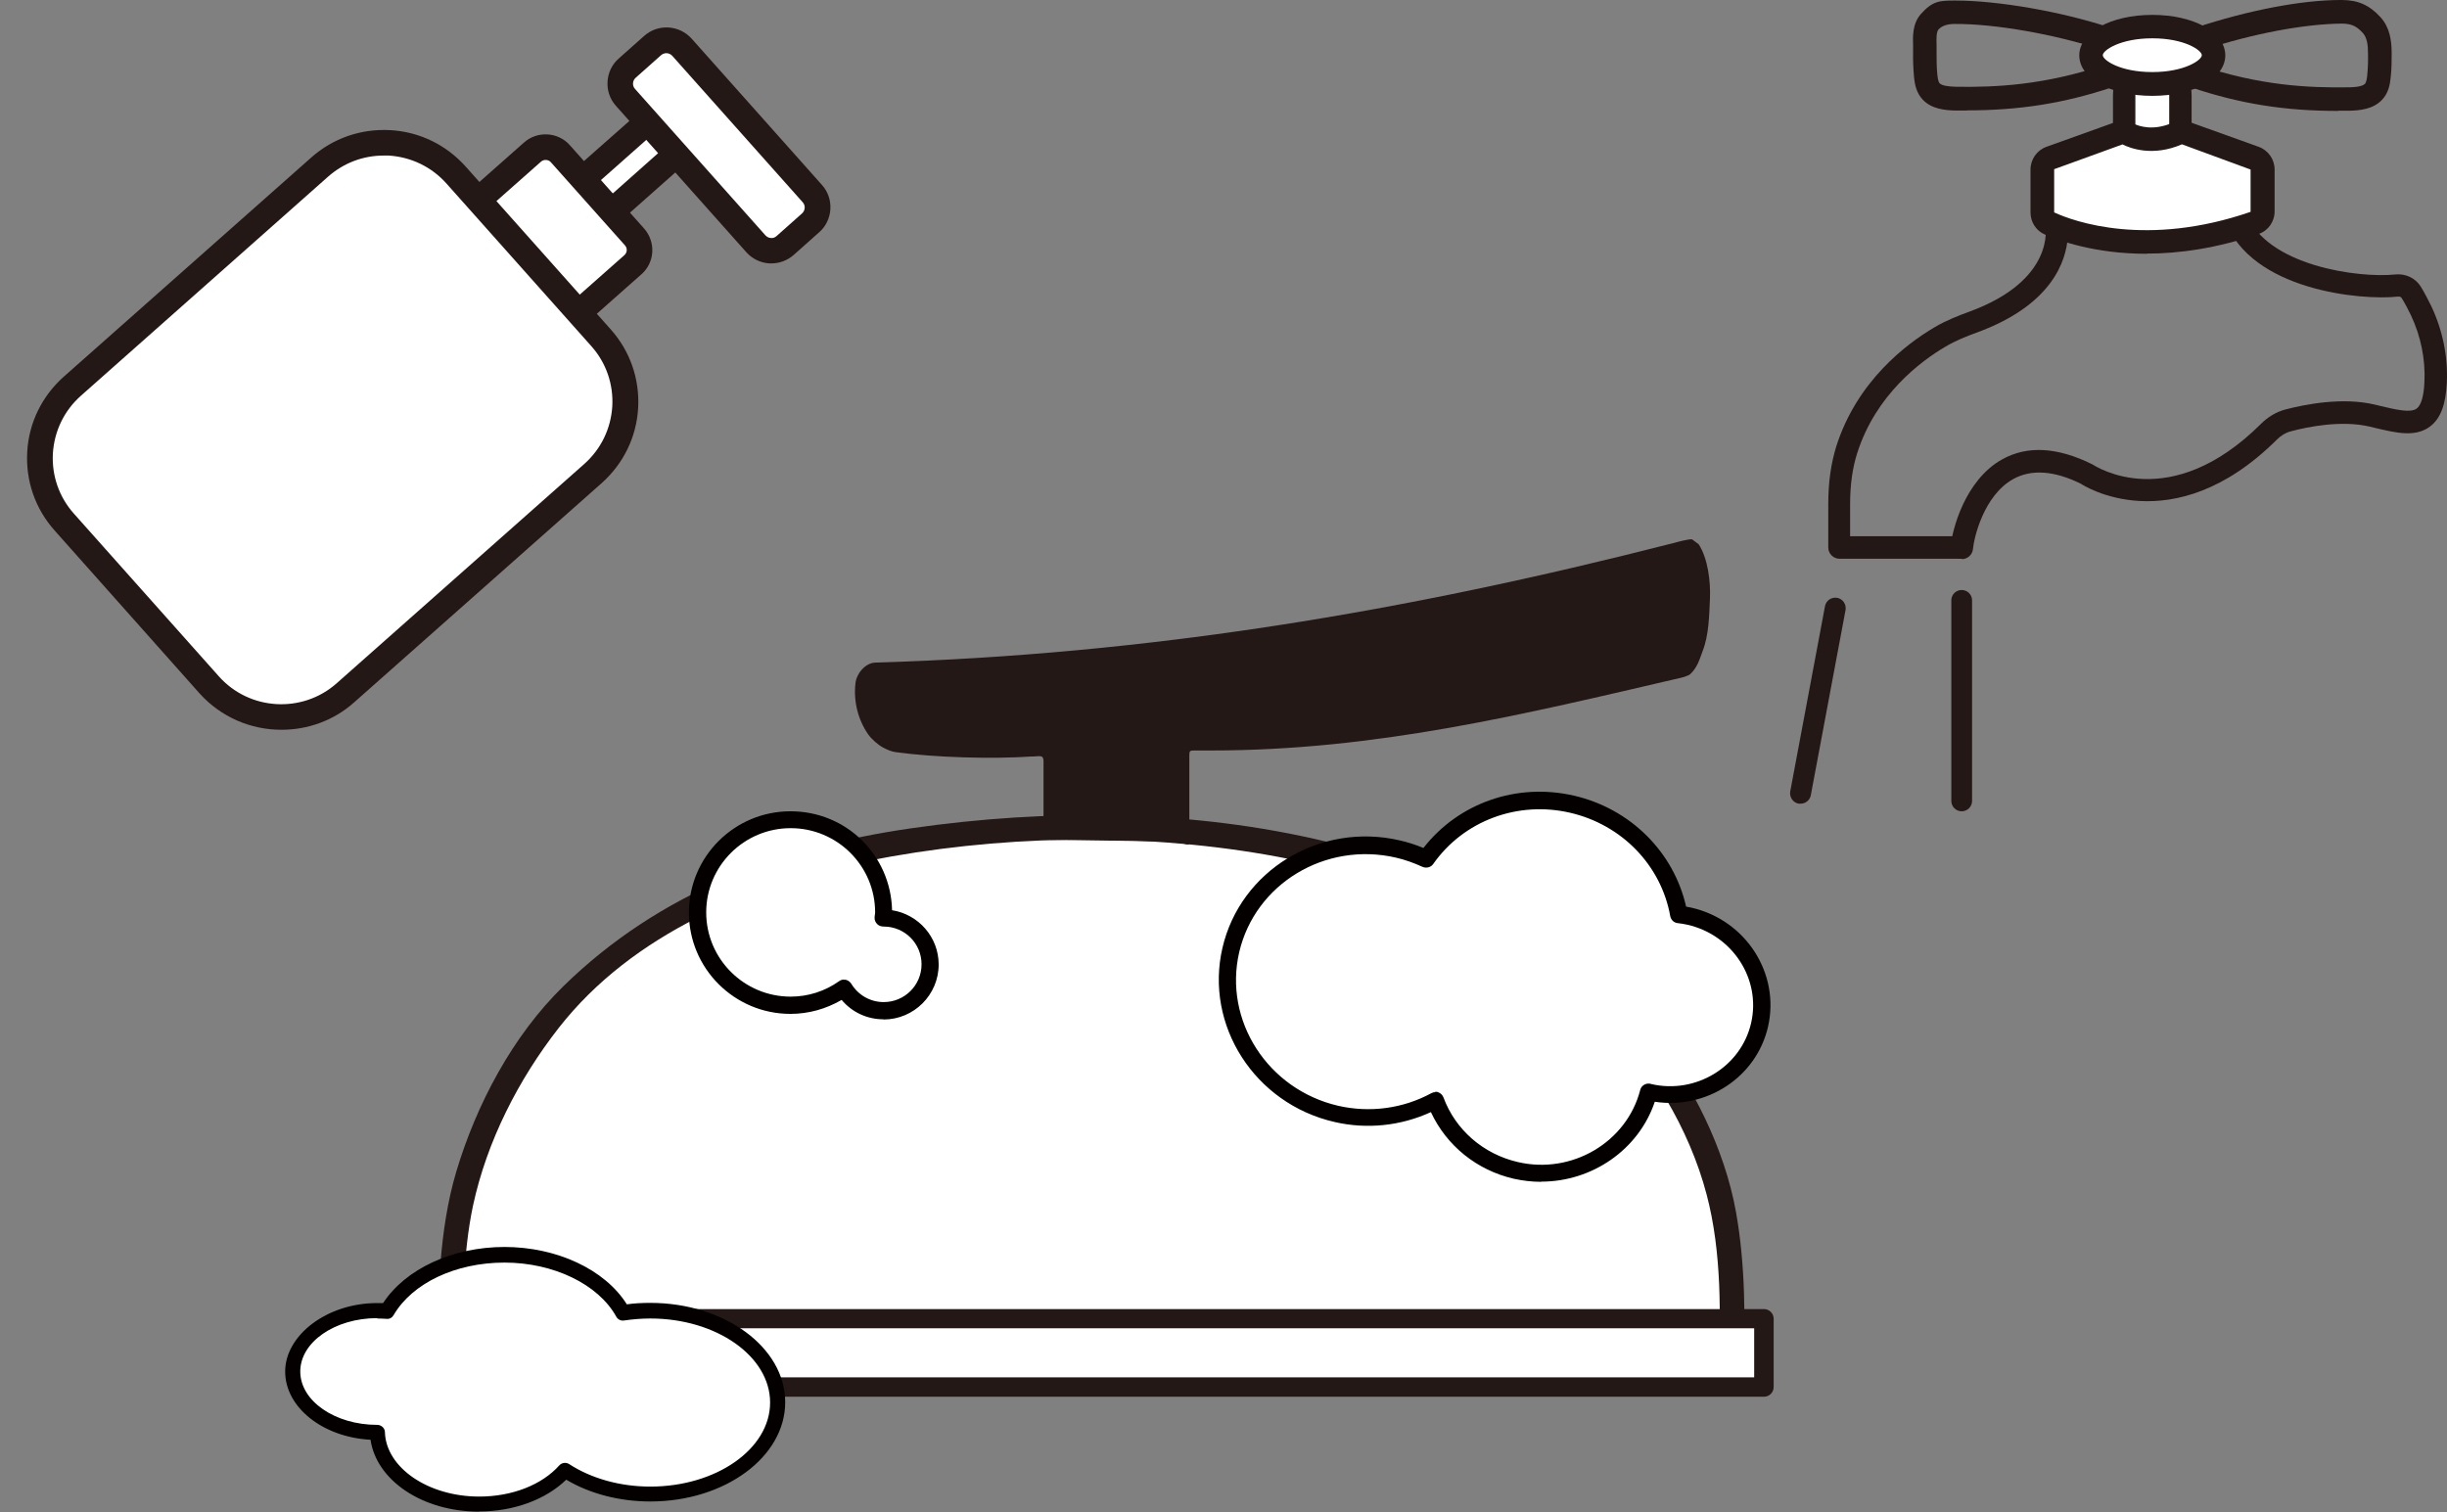 <svg width="220" height="136" viewBox="0 0 220 136" fill="none" xmlns="http://www.w3.org/2000/svg">
<rect x="0" y="0" width="220" height="136" fill="#808080" stroke="none"/>
<path d="M60.512 12.854L59.186 11.365C58.838 10.974 58.238 10.939 57.846 11.286L52.133 16.349C51.741 16.697 51.705 17.295 52.053 17.686L53.38 19.175C53.728 19.566 54.328 19.601 54.72 19.254L60.433 14.19C60.825 13.843 60.861 13.245 60.512 12.854Z" fill="white"/>
<path d="M54.098 20.648C54.098 20.648 54.016 20.648 53.967 20.648C53.411 20.615 52.887 20.37 52.527 19.946L51.201 18.444C50.825 18.036 50.645 17.497 50.678 16.926C50.71 16.355 50.956 15.848 51.381 15.473L57.109 10.413C57.535 10.037 58.059 9.841 58.632 9.89C59.188 9.923 59.712 10.168 60.072 10.592L61.414 12.094C62.183 12.959 62.101 14.281 61.234 15.049L55.506 20.125C55.113 20.468 54.622 20.648 54.114 20.648H54.098ZM53.051 17.073L54.114 18.264L59.515 13.465L58.451 12.274L53.034 17.073H53.051Z" fill="#231815"/>
<path d="M56.234 8.749L67.963 21.916C68.647 22.685 69.827 22.754 70.597 22.072L72.885 20.044C73.655 19.361 73.725 18.185 73.04 17.417L61.312 4.25C60.627 3.481 59.448 3.412 58.678 4.095L56.39 6.122C55.619 6.805 55.55 7.981 56.234 8.749Z" fill="white"/>
<path d="M69.351 23.685C69.351 23.685 69.237 23.685 69.171 23.685C68.369 23.636 67.633 23.277 67.093 22.673L55.375 9.516C54.835 8.912 54.573 8.145 54.622 7.328C54.671 6.528 55.031 5.778 55.637 5.255L57.912 3.231C59.155 2.121 61.07 2.235 62.183 3.476L73.901 16.633C74.441 17.237 74.703 18.004 74.654 18.82C74.605 19.62 74.245 20.371 73.639 20.893L71.364 22.918C70.808 23.407 70.104 23.685 69.351 23.685ZM59.908 4.782C59.745 4.782 59.565 4.847 59.434 4.961L57.159 6.986C57.011 7.116 56.93 7.279 56.913 7.475C56.897 7.671 56.962 7.851 57.093 7.998L68.811 21.155C68.942 21.302 69.106 21.383 69.302 21.399C69.499 21.432 69.679 21.351 69.826 21.22L72.101 19.196C72.248 19.065 72.33 18.902 72.346 18.706C72.363 18.51 72.297 18.331 72.166 18.184L60.448 5.027C60.301 4.863 60.105 4.782 59.908 4.782Z" fill="#231815"/>
<path d="M43.234 20.14L49.908 27.632C50.556 28.36 51.674 28.426 52.403 27.779L56.894 23.8C57.623 23.154 57.689 22.039 57.041 21.311L50.367 13.819C49.718 13.091 48.601 13.025 47.871 13.671L43.381 17.651C42.651 18.297 42.586 19.412 43.234 20.14Z" fill="white"/>
<path d="M51.235 29.383C51.235 29.383 51.12 29.383 51.055 29.383C50.269 29.334 49.565 28.991 49.042 28.404L42.364 20.911C41.841 20.323 41.579 19.589 41.628 18.805C41.677 18.022 42.021 17.32 42.61 16.797L47.111 12.814C48.305 11.753 50.171 11.851 51.235 13.059L57.912 20.552C58.976 21.76 58.878 23.605 57.666 24.666L53.166 28.649C52.626 29.122 51.938 29.383 51.235 29.383ZM49.058 14.382C48.911 14.382 48.764 14.43 48.649 14.528L44.148 18.511C44.034 18.626 43.952 18.773 43.952 18.936C43.952 19.099 44.001 19.262 44.099 19.377L50.776 26.869C50.891 27 51.038 27.065 51.202 27.065C51.366 27.065 51.529 27.016 51.644 26.918L56.145 22.935C56.39 22.707 56.423 22.331 56.194 22.07L49.516 14.577C49.402 14.447 49.222 14.382 49.058 14.382Z" fill="#231815"/>
<path d="M5.761 46.946L18.794 61.577C21.976 65.149 27.459 65.472 31.04 62.299L53.283 42.588C56.864 39.414 57.188 33.946 54.006 30.374L40.973 15.742C37.791 12.17 32.308 11.847 28.727 15.021L6.485 34.731C2.903 37.905 2.58 43.374 5.761 46.946Z" fill="white"/>
<path d="M25.295 65.621C22.578 65.621 19.878 64.51 17.93 62.339L4.919 47.713C3.168 45.754 2.3 43.24 2.448 40.629C2.595 38.017 3.773 35.617 5.737 33.87L27.979 14.168C29.942 12.421 32.463 11.556 35.098 11.703C37.716 11.85 40.122 13.025 41.873 14.984L54.901 29.61C56.652 31.569 57.519 34.083 57.372 36.694C57.224 39.306 56.046 41.706 54.082 43.453L31.841 63.156C29.975 64.821 27.635 65.621 25.311 65.621H25.295ZM34.492 13.988C32.643 13.988 30.892 14.657 29.501 15.882L7.276 35.584C5.77 36.923 4.886 38.751 4.755 40.759C4.641 42.767 5.312 44.693 6.637 46.179L19.665 60.805C22.414 63.907 27.193 64.184 30.286 61.425L52.528 41.722C54.033 40.384 54.917 38.555 55.048 36.548C55.162 34.54 54.491 32.614 53.166 31.128L40.139 16.502C38.797 15 36.964 14.118 34.95 13.988C34.803 13.988 34.639 13.988 34.492 13.988Z" fill="#231815"/>
<path d="M176.385 50.244C176.385 50.244 176.319 50.244 176.287 50.244C175.73 50.195 175.321 49.706 175.37 49.151C175.501 47.714 176.63 43.176 180.018 41.299C182.277 40.042 184.993 40.205 188.119 41.756C188.512 42.001 195.108 46.245 203.291 38.099C203.912 37.479 204.665 37.038 205.451 36.826C207.202 36.369 210.59 35.683 213.519 36.385L213.928 36.483C215.352 36.826 216.711 37.152 217.267 36.744C217.676 36.45 217.922 35.602 217.971 34.328C218.069 32.288 217.643 30.231 216.76 28.354C216.514 27.848 216.252 27.325 215.925 26.803C215.86 26.672 215.696 26.656 215.565 26.672C212.243 27.032 202.407 26.101 200.066 19.865C199.87 19.343 200.132 18.772 200.656 18.576C201.179 18.38 201.752 18.641 201.949 19.163C203.732 23.93 212.128 25.024 215.336 24.681C216.285 24.583 217.169 25.007 217.643 25.775C218.003 26.362 218.298 26.95 218.576 27.505C219.607 29.676 220.098 32.076 219.984 34.426C219.886 36.401 219.411 37.658 218.462 38.36C217.136 39.34 215.434 38.932 213.454 38.458L213.045 38.36C210.541 37.773 207.529 38.36 205.958 38.785C205.5 38.899 205.074 39.16 204.698 39.536C195.288 48.889 187.17 43.568 187.088 43.502C184.715 42.327 182.637 42.164 181 43.078C178.332 44.563 177.465 48.4 177.383 49.363C177.334 49.885 176.892 50.277 176.385 50.277V50.244Z" fill="#231815"/>
<path d="M176.205 50.244H165.387C164.83 50.244 164.372 49.787 164.372 49.232V45.33C164.372 43.372 164.618 41.674 165.092 40.139C166.958 34.263 171.409 30.916 173.897 29.447C174.961 28.811 176.074 28.386 177.007 28.043C184.764 25.219 183.929 20.469 183.88 20.273C183.815 19.93 183.913 19.588 184.159 19.359C184.404 19.131 184.748 19.016 185.075 19.098C192.98 20.893 200.606 18.559 200.688 18.527C201.228 18.363 201.785 18.657 201.948 19.18C202.112 19.702 201.817 20.273 201.294 20.436C200.983 20.534 193.864 22.722 185.91 21.302C185.762 23.44 184.519 27.439 177.678 29.921C176.827 30.231 175.828 30.623 174.895 31.178C172.653 32.5 168.644 35.503 166.974 40.743C166.549 42.082 166.336 43.584 166.336 45.33V48.22H176.156C176.712 48.22 177.17 48.677 177.17 49.232C177.17 49.787 176.712 50.244 176.156 50.244H176.205Z" fill="#231815"/>
<path d="M196.024 8.554C196.024 7.156 194.892 6.023 193.495 6.023C192.099 6.023 190.967 7.156 190.967 8.554V11.802C190.967 13.2 192.099 14.332 193.495 14.332C194.892 14.332 196.024 13.2 196.024 11.802V8.554Z" fill="white"/>
<path d="M193.504 15.328C191.556 15.328 189.969 13.744 189.969 11.802V8.537C189.969 6.594 191.556 5.011 193.504 5.011C195.451 5.011 197.039 6.594 197.039 8.537V11.802C197.039 13.744 195.451 15.328 193.504 15.328ZM193.504 7.019C192.669 7.019 191.982 7.704 191.982 8.537V11.802C191.982 12.634 192.669 13.32 193.504 13.32C194.338 13.32 195.026 12.634 195.026 11.802V8.537C195.026 7.704 194.338 7.019 193.504 7.019Z" fill="#231815"/>
<path d="M193.504 7.558C196.541 7.558 199.003 6.403 199.003 4.979C199.003 3.554 196.541 2.399 193.504 2.399C190.467 2.399 188.005 3.554 188.005 4.979C188.005 6.403 190.467 7.558 193.504 7.558Z" fill="white"/>
<path d="M193.504 8.619C189.756 8.619 186.941 7.052 186.941 4.979C186.941 2.906 189.773 1.339 193.504 1.339C197.236 1.339 200.067 2.906 200.067 4.979C200.067 7.052 197.236 8.619 193.504 8.619ZM193.504 3.445C190.624 3.445 189.053 4.522 189.053 4.963C189.053 5.404 190.607 6.481 193.504 6.481C196.401 6.481 197.956 5.404 197.956 4.963C197.956 4.522 196.401 3.445 193.504 3.445Z" fill="#231815"/>
<path d="M176.81 9.941C176.499 9.941 176.188 9.941 175.877 9.941C174.846 9.925 173.668 9.794 172.882 8.978C172.293 8.358 172.146 7.607 172.08 6.889C172.015 6.154 171.982 5.403 171.999 4.668C171.999 4.505 171.999 4.342 171.999 4.162C171.966 3.297 171.933 2.122 172.702 1.257C173.733 0.098 174.372 0.049 175.714 0.049H175.795C179.658 0.049 185.337 1.045 189.657 2.465L188.986 4.473C184.829 3.101 179.347 2.122 175.714 2.155C175.059 2.155 174.579 2.323 174.273 2.661C174.077 2.889 174.093 3.575 174.11 4.081C174.11 4.293 174.11 4.505 174.11 4.701C174.11 5.37 174.11 6.04 174.175 6.676C174.208 7.019 174.257 7.346 174.388 7.493C174.584 7.688 175.092 7.786 175.894 7.803C179.412 7.852 183.749 7.672 189.265 5.827L189.936 7.835C185.582 9.288 181.605 9.925 176.794 9.925L176.81 9.941Z" fill="#231815"/>
<path d="M210.213 9.974C205.402 9.974 201.425 9.337 197.071 7.884L197.742 5.877C203.258 7.721 207.595 7.901 211.113 7.852C211.408 7.852 212.341 7.835 212.619 7.542C212.75 7.395 212.799 7.068 212.832 6.725C212.897 6.072 212.914 5.403 212.897 4.734C212.897 4.065 212.815 3.395 212.439 2.971C211.866 2.334 211.375 2.122 210.524 2.122C207.202 2.155 202.57 3.004 198.037 4.505L197.366 2.498C202.161 0.914 206.924 0 210.459 0H210.54C212.013 0 213.044 0.473 214.026 1.551C214.877 2.498 215.008 3.657 215.025 4.685C215.025 5.436 215.025 6.187 214.943 6.905C214.877 7.623 214.73 8.39 214.141 8.994C213.355 9.811 212.193 9.941 211.146 9.958C210.835 9.958 210.524 9.958 210.213 9.958V9.974Z" fill="#231815"/>
<path d="M196.514 11.98L202.701 14.2C203.126 14.347 203.421 14.772 203.421 15.245V19C203.421 19.473 203.126 19.898 202.684 20.044C193.077 23.358 186.286 20.991 184.24 20.093C183.847 19.914 183.602 19.522 183.602 19.081V15.229C183.602 14.755 183.896 14.347 184.322 14.184L190.459 11.98C190.721 11.883 191.015 11.899 191.261 12.029C191.948 12.372 193.585 12.944 195.712 12.013C195.958 11.899 196.252 11.883 196.514 11.964V11.98Z" fill="white"/>
<path d="M192.98 22.82C188.283 22.82 185.042 21.612 183.815 21.073C183.046 20.731 182.555 19.963 182.555 19.098V15.246C182.555 14.332 183.128 13.515 183.979 13.205L190.116 11.002C190.656 10.806 191.245 10.838 191.752 11.083C192.358 11.393 193.618 11.769 195.304 11.05C195.811 10.822 196.384 10.806 196.891 10.985L203.078 13.205C203.929 13.515 204.501 14.332 204.501 15.246V19C204.501 19.931 203.929 20.747 203.061 21.041C199.264 22.347 195.86 22.804 193.013 22.804L192.98 22.82ZM190.803 12.993L184.682 15.213V19.098C186.466 19.931 193.029 22.265 202.341 19.049V15.246L196.171 12.977C193.569 14.103 191.556 13.352 190.803 12.977V12.993Z" fill="#231815"/>
<path d="M161.885 72.266C161.885 72.266 161.77 72.266 161.705 72.266C161.197 72.168 160.87 71.678 160.952 71.172L164.078 54.506C164.176 53.999 164.651 53.673 165.174 53.755C165.682 53.853 166.009 54.342 165.927 54.848L162.801 71.515C162.719 71.956 162.327 72.266 161.885 72.266Z" fill="#231815"/>
<path d="M176.368 72.952C175.861 72.952 175.436 72.543 175.436 72.021V53.983C175.436 53.461 175.861 53.053 176.368 53.053C176.876 53.053 177.301 53.461 177.301 53.983V72.021C177.301 72.543 176.876 72.952 176.368 72.952Z" fill="#231815"/>
<path d="M40.417 122.071C40.45 118.692 40.744 110.791 41.563 107.592C43.068 101.666 45.163 97.487 49.255 91.872C50.76 89.815 55.523 85.685 57.405 84.379C68.959 76.299 85.751 74.356 99.596 74.552C113.818 74.552 130.053 78.192 141.035 87.04C142.819 88.477 147.303 92.917 148.661 95.071C152.36 100.948 154.586 105.208 155.257 111.281C155.502 113.452 155.748 120.324 155.551 123.687" fill="white"/>
<path d="M41.546 122.07C41.611 117.565 41.595 112.815 42.528 108.407C43.772 102.629 46.603 97.078 50.236 92.426C56.897 83.905 67.65 79.498 77.96 77.424C89.564 75.106 102.165 74.829 113.834 76.853C125.061 78.812 135.977 83.105 144.046 91.349C148.366 95.756 151.869 101.437 153.44 107.428C154.798 112.57 154.733 118.381 154.455 123.654C154.389 125.09 156.615 125.09 156.697 123.654C156.942 118.838 156.926 113.745 156.075 108.979C155.06 103.33 152.147 97.454 148.563 92.997C141.182 83.84 130.609 78.42 119.301 75.694C107.173 72.772 94.195 72.707 81.888 74.486C70.121 76.184 59.237 80.281 50.662 88.672C46.096 93.128 42.839 99.282 41.022 105.355C39.435 110.709 39.386 116.504 39.304 122.054C39.287 123.49 41.53 123.49 41.546 122.054V122.07Z" fill="#231815"/>
<path d="M152.131 48.499C151.869 48.45 150.838 48.727 150.413 48.842C126.306 55.012 103.344 58.848 78.664 59.583C77.781 59.632 77.011 60.562 76.913 61.427C76.717 63.044 77.142 64.741 78.075 66.063C78.353 66.455 78.943 66.978 79.368 67.206C79.728 67.402 80.137 67.582 80.514 67.63C84.032 68.12 89.188 68.267 92.788 68.022H92.935C93.672 67.957 93.77 67.973 93.819 68.381V74.862C93.852 75.221 94.13 75.515 94.507 75.515L105.832 75.678C106.192 75.678 106.912 76.168 106.928 75.809V68.202V68.169V67.908C106.928 67.533 106.977 67.484 107.354 67.484H108.86C123.753 67.484 136.993 64.235 151.231 60.921C151.329 60.905 151.853 60.725 151.935 60.644C152.622 60.024 152.818 59.224 153.08 58.538C153.637 57.118 153.669 55.339 153.735 53.821C153.8 52.302 153.555 50.213 152.72 48.94" fill="#231815"/>
<path d="M158.595 118.577H37.471V124.731H158.595V118.577Z" fill="white"/>
<path d="M158.595 125.596H37.471C36.996 125.596 36.603 125.205 36.603 124.731V118.577C36.603 118.104 36.996 117.712 37.471 117.712H158.595C159.07 117.712 159.463 118.104 159.463 118.577V124.731C159.463 125.205 159.07 125.596 158.595 125.596ZM38.338 123.85H157.711V119.442H38.338V123.85Z" fill="#231815"/>
<path d="M151.886 82.388C151.558 82.306 151.247 82.257 150.92 82.225C150.069 77.507 146.419 73.475 141.33 72.316C136.158 71.124 131.019 73.23 128.204 77.23C127.402 76.854 126.551 76.544 125.635 76.332C118.876 74.765 112.166 78.846 110.644 85.408C109.121 91.987 113.36 98.581 120.119 100.132C123.278 100.867 126.42 100.344 129.039 98.941C130.168 101.977 132.803 104.442 136.256 105.241C141.591 106.466 146.878 103.332 148.203 98.19C152.688 99.218 157.156 96.525 158.154 92.166C159.152 87.808 156.354 83.416 151.869 82.388H151.886Z" fill="white"/>
<path d="M138.547 106.27C137.729 106.27 136.91 106.172 136.092 105.992C132.77 105.225 130.053 103.021 128.646 100.001C125.945 101.242 122.885 101.568 119.955 100.883C112.803 99.234 108.286 92.198 109.907 85.228C111.527 78.258 118.662 73.916 125.831 75.564C126.551 75.728 127.271 75.956 127.975 76.25C131.133 72.202 136.37 70.357 141.526 71.549C146.583 72.724 150.478 76.609 151.591 81.523C151.754 81.555 151.918 81.588 152.082 81.621C156.975 82.747 160.052 87.546 158.955 92.329C157.908 96.867 153.44 99.773 148.776 99.071C147.319 103.397 143.129 106.253 138.58 106.253L138.547 106.27ZM129.038 98.173C129.136 98.173 129.218 98.173 129.317 98.222C129.529 98.304 129.693 98.467 129.775 98.679C130.855 101.601 133.359 103.772 136.452 104.49C141.313 105.633 146.255 102.711 147.466 98.01C147.515 97.798 147.663 97.618 147.859 97.52C148.056 97.422 148.285 97.406 148.497 97.487C152.458 98.385 156.517 95.953 157.433 92.003C158.35 88.052 155.78 84.085 151.721 83.155C151.427 83.09 151.132 83.041 150.838 83.008C150.494 82.975 150.232 82.714 150.167 82.388C149.348 77.801 145.813 74.161 141.165 73.083C136.436 71.99 131.591 73.801 128.858 77.686C128.646 77.997 128.236 78.095 127.893 77.948C127.107 77.589 126.289 77.295 125.487 77.115C119.153 75.662 112.852 79.466 111.412 85.62C109.988 91.774 113.982 97.961 120.299 99.43C123.147 100.083 126.125 99.691 128.678 98.304C128.793 98.238 128.924 98.206 129.038 98.206V98.173Z" fill="#040000"/>
<path d="M79.433 82.551C79.433 82.551 79.4 82.551 79.384 82.551C79.384 82.387 79.433 82.224 79.433 82.045C79.433 77.441 75.685 73.703 71.07 73.703C66.455 73.703 62.707 77.441 62.707 82.045C62.707 86.648 66.455 90.386 71.07 90.386C72.854 90.386 74.507 89.815 75.865 88.868C76.602 90.076 77.911 90.892 79.433 90.892C81.741 90.892 83.606 89.031 83.606 86.73C83.606 84.428 81.741 82.567 79.433 82.567V82.551Z" fill="white"/>
<path d="M79.433 91.658C77.96 91.658 76.601 91.022 75.668 89.912C74.261 90.728 72.69 91.169 71.07 91.169C66.029 91.169 61.938 87.088 61.938 82.06C61.938 77.032 66.029 72.951 71.07 72.951C76.11 72.951 80.087 76.918 80.202 81.848C82.575 82.223 84.392 84.264 84.392 86.729C84.392 89.455 82.166 91.675 79.433 91.675V91.658ZM75.865 88.1C75.865 88.1 75.963 88.1 76.029 88.1C76.241 88.149 76.421 88.279 76.536 88.459C77.158 89.487 78.254 90.108 79.449 90.108C81.331 90.108 82.853 88.59 82.853 86.712C82.853 84.835 81.347 83.333 79.482 83.317C79.253 83.317 79.056 83.268 78.893 83.121C78.713 82.958 78.614 82.729 78.631 82.501C78.631 82.403 78.647 82.321 78.663 82.223C78.663 82.158 78.68 82.109 78.68 82.044C78.68 77.865 75.276 74.469 71.086 74.469C66.896 74.469 63.492 77.865 63.492 82.044C63.492 86.222 66.896 89.618 71.086 89.618C72.641 89.618 74.147 89.144 75.439 88.23C75.57 88.132 75.734 88.083 75.881 88.083L75.865 88.1Z" fill="#040000"/>
<path d="M33.919 117.858C34.214 117.858 34.508 117.858 34.803 117.89C36.538 114.92 40.613 112.83 45.359 112.83C50.105 112.83 54.327 115.001 55.997 118.054C56.782 117.923 57.617 117.858 58.452 117.858C64.769 117.858 69.891 121.547 69.891 126.101C69.891 130.656 64.769 134.345 58.452 134.345C55.489 134.345 52.805 133.529 50.776 132.207C49.139 134.035 46.308 135.243 43.068 135.243C38.076 135.243 34.034 132.37 33.919 128.795C29.729 128.795 26.325 126.346 26.325 123.326C26.325 120.306 29.729 117.858 33.919 117.858Z" fill="white"/>
<path d="M43.084 135.928C37.994 135.928 33.853 133.137 33.313 129.464C29.025 129.235 25.638 126.558 25.638 123.326C25.638 120.094 29.353 117.172 33.919 117.172C34.099 117.172 34.263 117.172 34.443 117.172C36.456 114.103 40.678 112.128 45.359 112.128C50.039 112.128 54.376 114.136 56.357 117.286C57.06 117.188 57.764 117.156 58.468 117.156C65.145 117.156 70.595 121.155 70.595 126.085C70.595 131.015 65.161 135.014 58.468 135.014C55.718 135.014 53.051 134.328 50.907 133.055C49.057 134.851 46.177 135.912 43.084 135.912V135.928ZM33.919 118.527C30.106 118.527 26.996 120.682 26.996 123.326C26.996 125.971 30.106 128.125 33.919 128.125C34.279 128.125 34.606 128.419 34.606 128.778C34.704 131.978 38.501 134.573 43.084 134.573C46.03 134.573 48.714 133.529 50.285 131.766C50.514 131.521 50.89 131.472 51.169 131.651C53.182 132.957 55.767 133.675 58.468 133.675C64.409 133.675 69.237 130.28 69.237 126.118C69.237 121.955 64.409 118.56 58.468 118.56C57.682 118.56 56.897 118.625 56.111 118.739C55.816 118.788 55.538 118.641 55.407 118.396C53.803 115.491 49.778 113.532 45.359 113.532C40.94 113.532 37.061 115.393 35.392 118.249C35.261 118.478 35.032 118.625 34.754 118.592C34.475 118.576 34.213 118.56 33.919 118.56V118.527Z" fill="#040000"/>
</svg>
